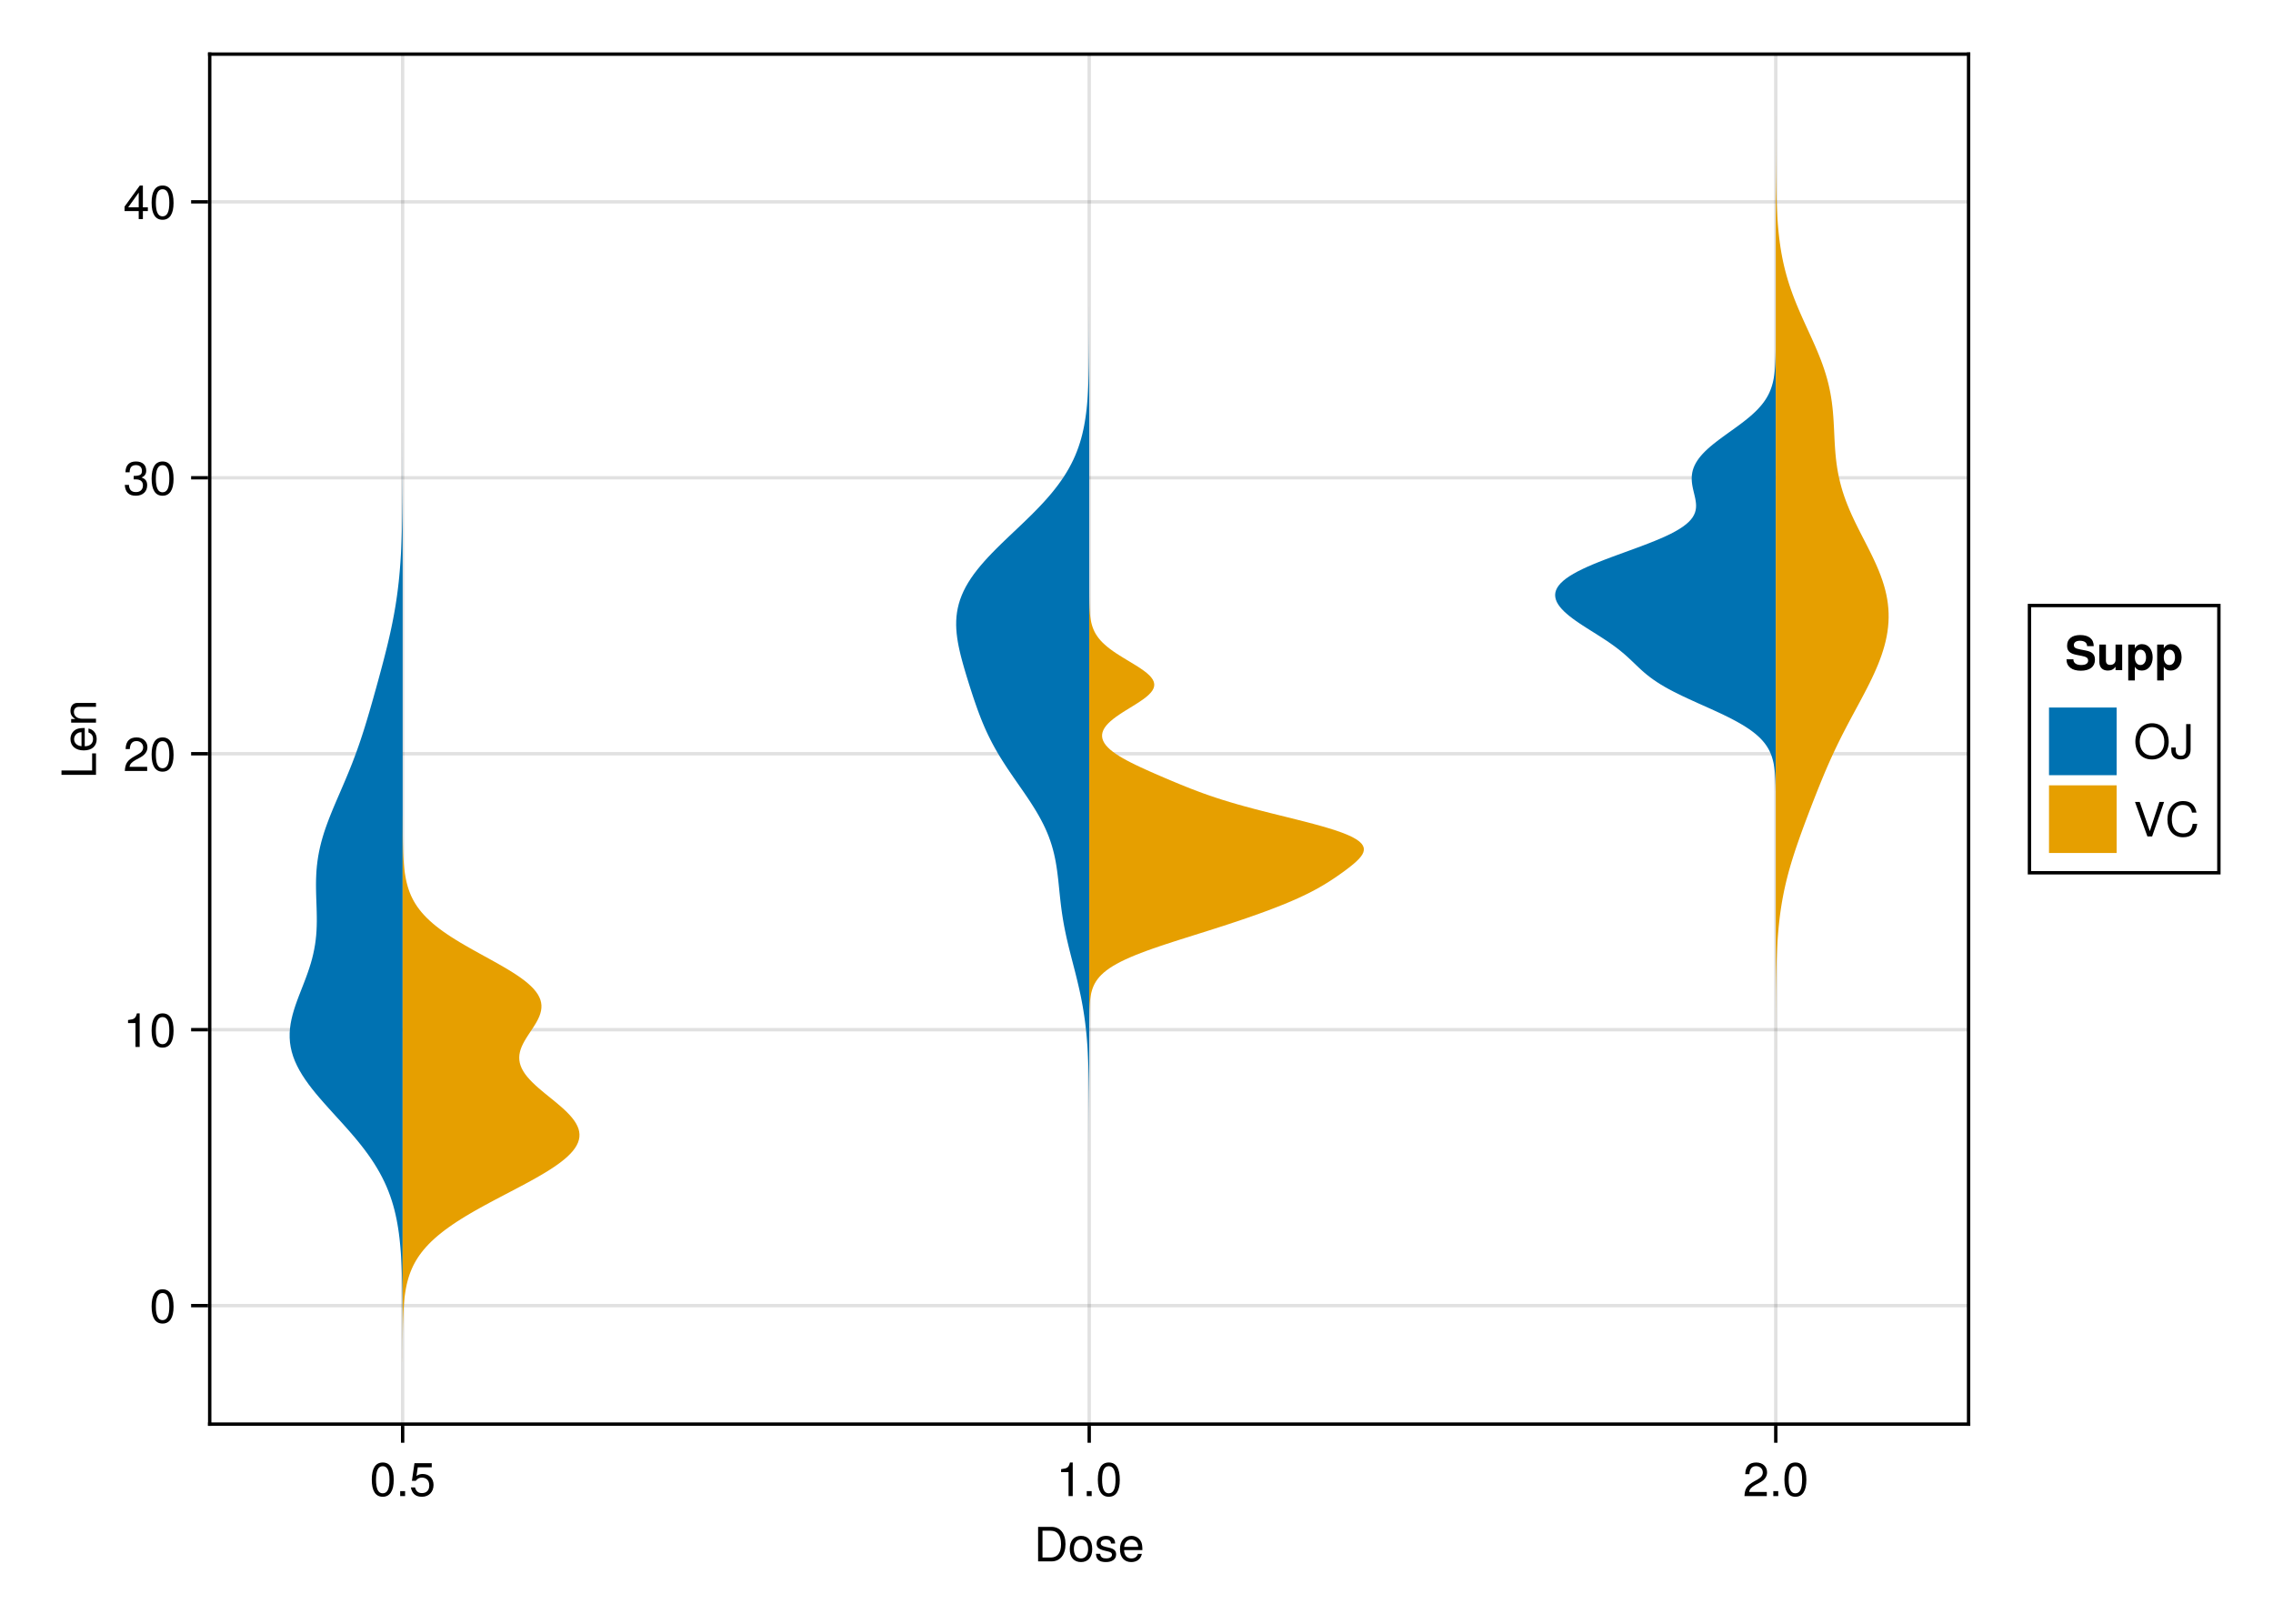 <?xml version="1.0" encoding="UTF-8"?>
<svg xmlns="http://www.w3.org/2000/svg" xmlns:xlink="http://www.w3.org/1999/xlink" width="672" height="480" viewBox="0 0 672 480">
<defs>
<g>
<g id="glyph-0-0-91eb0412">
<path d="M 9.344 -5.109 C 9.344 -1.938 7.75 0 5.188 0 C 5.188 0 1.25 0 1.25 0 C 1.25 0 1.25 -10.203 1.25 -10.203 C 1.25 -10.203 5.188 -10.203 5.188 -10.203 C 7.766 -10.203 9.344 -8.281 9.344 -5.109 Z M 8.031 -5.094 C 8.031 -7.703 6.969 -9.062 4.953 -9.062 C 4.953 -9.062 2.547 -9.062 2.547 -9.062 C 2.547 -9.062 2.547 -1.141 2.547 -1.141 C 2.547 -1.141 4.953 -1.141 4.953 -1.141 C 6.969 -1.141 8.031 -2.516 8.031 -5.094 Z M 8.031 -5.094 "/>
</g>
<g id="glyph-0-1-91eb0412">
<path d="M 10.391 -4.938 C 10.391 -1.953 8.453 0.25 5.453 0.25 C 2.516 0.25 0.531 -1.828 0.531 -5.031 C 0.531 -8.219 2.516 -10.453 5.453 -10.453 C 8.438 -10.453 10.391 -8.234 10.391 -4.938 Z M 9.094 -4.969 C 9.094 -7.547 7.656 -9.312 5.453 -9.312 C 3.297 -9.312 1.828 -7.547 1.828 -5.031 C 1.828 -2.5 3.297 -0.891 5.453 -0.891 C 7.609 -0.891 9.094 -2.5 9.094 -4.969 Z M 9.094 -4.969 "/>
</g>
<g id="glyph-0-2-91eb0412">
<path d="M 5.969 -2.625 C 5.969 -0.859 4.859 0.25 3.078 0.25 C 1.297 0.25 0.266 -0.797 0.266 -2.453 C 0.266 -2.453 0.266 -3.281 0.266 -3.281 C 0.266 -3.281 1.562 -3.281 1.562 -3.281 C 1.562 -3.281 1.562 -2.688 1.562 -2.688 C 1.562 -1.5 2.109 -0.844 3.094 -0.844 C 4.094 -0.844 4.656 -1.406 4.656 -3.094 C 4.656 -3.094 4.656 -10.203 4.656 -10.203 C 4.656 -10.203 5.969 -10.203 5.969 -10.203 C 5.969 -10.203 5.969 -2.625 5.969 -2.625 Z M 5.969 -2.625 "/>
</g>
<g id="glyph-1-0-91eb0412">
<path d="M 7.141 -3.609 C 7.141 -1.203 5.875 0.203 3.828 0.203 C 1.734 0.203 0.5 -1.203 0.5 -3.672 C 0.5 -6.125 1.75 -7.547 3.812 -7.547 C 5.922 -7.547 7.141 -6.141 7.141 -3.609 Z M 5.922 -3.625 C 5.922 -5.453 5.141 -6.469 3.828 -6.469 C 2.516 -6.469 1.719 -5.438 1.719 -3.672 C 1.719 -1.891 2.516 -0.875 3.828 -0.875 C 5.109 -0.875 5.922 -1.906 5.922 -3.625 Z M 5.922 -3.625 "/>
</g>
<g id="glyph-1-1-91eb0412">
<path d="M 6.422 -2.062 C 6.422 -0.641 5.25 0.203 3.406 0.203 C 1.484 0.203 0.531 -0.547 0.469 -2.234 C 0.469 -2.234 1.703 -2.234 1.703 -2.234 C 1.859 -1.125 2.453 -0.875 3.5 -0.875 C 4.516 -0.875 5.203 -1.281 5.203 -1.953 C 5.203 -2.484 4.891 -2.734 4.078 -2.922 C 4.078 -2.922 2.984 -3.188 2.984 -3.188 C 1.25 -3.609 0.656 -4.156 0.656 -5.312 C 0.656 -6.656 1.766 -7.547 3.469 -7.547 C 5.172 -7.547 6.125 -6.734 6.125 -5.297 C 6.125 -5.297 4.906 -5.297 4.906 -5.297 C 4.875 -6.062 4.375 -6.469 3.438 -6.469 C 2.484 -6.469 1.875 -6.031 1.875 -5.359 C 1.875 -4.844 2.281 -4.531 3.234 -4.312 C 3.234 -4.312 4.359 -4.047 4.359 -4.047 C 5.812 -3.703 6.422 -3.156 6.422 -2.062 Z M 6.422 -2.062 "/>
</g>
<g id="glyph-2-0-91eb0412">
<path d="M 7.188 -3.328 C 7.188 -3.328 1.781 -3.328 1.781 -3.328 C 1.812 -1.656 2.719 -0.875 3.938 -0.875 C 4.875 -0.875 5.531 -1.266 5.859 -2.219 C 5.859 -2.219 7.031 -2.219 7.031 -2.219 C 6.734 -0.734 5.578 0.203 3.891 0.203 C 1.828 0.203 0.562 -1.219 0.562 -3.625 C 0.562 -6.031 1.875 -7.547 3.922 -7.547 C 5.297 -7.547 6.406 -6.812 6.891 -5.609 C 7.094 -5.062 7.188 -4.391 7.188 -3.328 Z M 5.938 -4.375 C 5.938 -5.516 5.047 -6.469 3.906 -6.469 C 2.734 -6.469 1.906 -5.594 1.812 -4.281 C 1.812 -4.281 5.922 -4.281 5.922 -4.281 C 5.938 -4.312 5.938 -4.375 5.938 -4.375 Z M 5.938 -4.375 "/>
</g>
<g id="glyph-3-0-91eb0412">
<path d="M 7.094 -4.781 C 7.094 -1.516 5.953 0.203 3.844 0.203 C 1.719 0.203 0.609 -1.516 0.609 -4.859 C 0.609 -8.188 1.703 -9.922 3.844 -9.922 C 6 -9.922 7.094 -8.219 7.094 -4.781 Z M 5.844 -4.891 C 5.844 -7.547 5.188 -8.828 3.844 -8.828 C 2.516 -8.828 1.859 -7.562 1.859 -4.844 C 1.859 -2.125 2.516 -0.812 3.828 -0.812 C 5.188 -0.812 5.844 -2.078 5.844 -4.891 Z M 5.844 -4.891 "/>
</g>
<g id="glyph-4-0-91eb0412">
<path d="M 2.672 0 C 2.672 0 1.219 0 1.219 0 C 1.219 0 1.219 -1.453 1.219 -1.453 C 1.219 -1.453 2.672 -1.453 2.672 -1.453 C 2.672 -1.453 2.672 0 2.672 0 Z M 2.672 0 "/>
</g>
<g id="glyph-4-1-91eb0412">
<path d="M 7.188 -3.297 C 7.188 -1.188 5.781 0.203 3.781 0.203 C 2.016 0.203 0.891 -0.578 0.484 -2.547 C 0.484 -2.547 1.719 -2.547 1.719 -2.547 C 2.016 -1.422 2.672 -0.875 3.75 -0.875 C 5.094 -0.875 5.922 -1.688 5.922 -3.125 C 5.922 -4.594 5.078 -5.453 3.75 -5.453 C 2.984 -5.453 2.5 -5.203 1.938 -4.516 C 1.938 -4.516 0.797 -4.516 0.797 -4.516 C 0.797 -4.516 1.547 -9.719 1.547 -9.719 C 1.547 -9.719 6.656 -9.719 6.656 -9.719 C 6.656 -9.719 6.656 -8.5 6.656 -8.5 C 6.656 -8.5 2.531 -8.5 2.531 -8.5 C 2.531 -8.5 2.141 -5.938 2.141 -5.938 C 2.719 -6.359 3.281 -6.531 3.969 -6.531 C 5.875 -6.531 7.188 -5.25 7.188 -3.297 Z M 7.188 -3.297 "/>
</g>
<g id="glyph-5-0-91eb0412">
<path d="M 4.859 0 C 4.859 0 3.625 0 3.625 0 C 3.625 0 3.625 -7.062 3.625 -7.062 C 3.625 -7.062 1.422 -7.062 1.422 -7.062 C 1.422 -7.062 1.422 -7.953 1.422 -7.953 C 3.328 -8.188 3.609 -8.406 4.047 -9.922 C 4.047 -9.922 4.859 -9.922 4.859 -9.922 C 4.859 -9.922 4.859 0 4.859 0 Z M 4.859 0 "/>
</g>
<g id="glyph-5-1-91eb0412">
<path d="M 2.672 0 C 2.672 0 1.219 0 1.219 0 C 1.219 0 1.219 -1.453 1.219 -1.453 C 1.219 -1.453 2.672 -1.453 2.672 -1.453 C 2.672 -1.453 2.672 0 2.672 0 Z M 2.672 0 "/>
</g>
<g id="glyph-5-2-91eb0412">
<path d="M 7.156 -7.016 C 7.156 -5.797 6.438 -4.766 5.047 -4.016 C 5.047 -4.016 3.656 -3.266 3.656 -3.266 C 2.438 -2.547 1.984 -2.031 1.859 -1.219 C 1.859 -1.219 7.078 -1.219 7.078 -1.219 C 7.078 -1.219 7.078 0 7.078 0 C 7.078 0 0.469 0 0.469 0 C 0.594 -2.188 1.188 -3.125 3.266 -4.297 C 3.266 -4.297 4.547 -5.031 4.547 -5.031 C 5.438 -5.531 5.891 -6.203 5.891 -6.984 C 5.891 -8.047 5.047 -8.844 3.938 -8.844 C 2.719 -8.844 2.031 -8.141 1.938 -6.484 C 1.938 -6.484 0.703 -6.484 0.703 -6.484 C 0.766 -8.891 1.953 -9.922 3.969 -9.922 C 5.859 -9.922 7.156 -8.688 7.156 -7.016 Z M 7.156 -7.016 "/>
</g>
<g id="glyph-5-3-91eb0412">
<path d="M 7.094 -4.781 C 7.094 -1.516 5.953 0.203 3.844 0.203 C 1.719 0.203 0.609 -1.516 0.609 -4.859 C 0.609 -8.188 1.703 -9.922 3.844 -9.922 C 6 -9.922 7.094 -8.219 7.094 -4.781 Z M 5.844 -4.891 C 5.844 -7.547 5.188 -8.828 3.844 -8.828 C 2.516 -8.828 1.859 -7.562 1.859 -4.844 C 1.859 -2.125 2.516 -0.812 3.828 -0.812 C 5.188 -0.812 5.844 -2.078 5.844 -4.891 Z M 5.844 -4.891 "/>
</g>
<g id="glyph-6-0-91eb0412">
<path d="M 7.094 -4.781 C 7.094 -1.516 5.953 0.203 3.844 0.203 C 1.719 0.203 0.609 -1.516 0.609 -4.859 C 0.609 -8.188 1.703 -9.922 3.844 -9.922 C 6 -9.922 7.094 -8.219 7.094 -4.781 Z M 5.844 -4.891 C 5.844 -7.547 5.188 -8.828 3.844 -8.828 C 2.516 -8.828 1.859 -7.562 1.859 -4.844 C 1.859 -2.125 2.516 -0.812 3.828 -0.812 C 5.188 -0.812 5.844 -2.078 5.844 -4.891 Z M 5.844 -4.891 "/>
</g>
<g id="glyph-7-0-91eb0412">
<path d="M 0 -7.469 C 0 -7.469 0 -1.125 0 -1.125 C 0 -1.125 -10.203 -1.125 -10.203 -1.125 C -10.203 -1.125 -10.203 -2.422 -10.203 -2.422 C -10.203 -2.422 -1.141 -2.422 -1.141 -2.422 C -1.141 -2.422 -1.141 -7.469 -1.141 -7.469 C -1.141 -7.469 0 -7.469 0 -7.469 Z M 0 -7.469 "/>
</g>
<g id="glyph-7-1-91eb0412">
<path d="M -3.328 -7.188 C -3.328 -7.188 -3.328 -1.781 -3.328 -1.781 C -1.656 -1.812 -0.875 -2.719 -0.875 -3.938 C -0.875 -4.875 -1.266 -5.531 -2.219 -5.859 C -2.219 -5.859 -2.219 -7.031 -2.219 -7.031 C -0.734 -6.734 0.203 -5.578 0.203 -3.891 C 0.203 -1.828 -1.219 -0.562 -3.625 -0.562 C -6.031 -0.562 -7.547 -1.875 -7.547 -3.922 C -7.547 -5.297 -6.812 -6.406 -5.609 -6.891 C -5.062 -7.094 -4.391 -7.188 -3.328 -7.188 Z M -4.375 -5.938 C -5.516 -5.938 -6.469 -5.047 -6.469 -3.906 C -6.469 -2.734 -5.594 -1.906 -4.281 -1.812 C -4.281 -1.812 -4.281 -5.922 -4.281 -5.922 C -4.312 -5.938 -4.375 -5.938 -4.375 -5.938 Z M -4.375 -5.938 "/>
</g>
<g id="glyph-8-0-91eb0412">
<path d="M 0 -6.812 C 0 -6.812 0 -5.656 0 -5.656 C 0 -5.656 -5.078 -5.656 -5.078 -5.656 C -5.969 -5.656 -6.531 -5.062 -6.531 -4.141 C -6.531 -2.953 -5.547 -2.141 -4.047 -2.141 C -4.047 -2.141 0 -2.141 0 -2.141 C 0 -2.141 0 -0.984 0 -0.984 C 0 -0.984 -7.344 -0.984 -7.344 -0.984 C -7.344 -0.984 -7.344 -2.062 -7.344 -2.062 C -7.344 -2.062 -6.109 -2.062 -6.109 -2.062 C -7.125 -2.703 -7.547 -3.406 -7.547 -4.5 C -7.547 -5.906 -6.766 -6.812 -5.547 -6.812 C -5.547 -6.812 0 -6.812 0 -6.812 Z M 0 -6.812 "/>
</g>
<g id="glyph-9-0-91eb0412">
<path d="M 7.094 -4.781 C 7.094 -1.516 5.953 0.203 3.844 0.203 C 1.719 0.203 0.609 -1.516 0.609 -4.859 C 0.609 -8.188 1.703 -9.922 3.844 -9.922 C 6 -9.922 7.094 -8.219 7.094 -4.781 Z M 5.844 -4.891 C 5.844 -7.547 5.188 -8.828 3.844 -8.828 C 2.516 -8.828 1.859 -7.562 1.859 -4.844 C 1.859 -2.125 2.516 -0.812 3.828 -0.812 C 5.188 -0.812 5.844 -2.078 5.844 -4.891 Z M 5.844 -4.891 "/>
</g>
<g id="glyph-10-0-91eb0412">
<path d="M 4.859 0 C 4.859 0 3.625 0 3.625 0 C 3.625 0 3.625 -7.062 3.625 -7.062 C 3.625 -7.062 1.422 -7.062 1.422 -7.062 C 1.422 -7.062 1.422 -7.953 1.422 -7.953 C 3.328 -8.188 3.609 -8.406 4.047 -9.922 C 4.047 -9.922 4.859 -9.922 4.859 -9.922 C 4.859 -9.922 4.859 0 4.859 0 Z M 4.859 0 "/>
</g>
<g id="glyph-10-1-91eb0412">
<path d="M 7.094 -4.781 C 7.094 -1.516 5.953 0.203 3.844 0.203 C 1.719 0.203 0.609 -1.516 0.609 -4.859 C 0.609 -8.188 1.703 -9.922 3.844 -9.922 C 6 -9.922 7.094 -8.219 7.094 -4.781 Z M 5.844 -4.891 C 5.844 -7.547 5.188 -8.828 3.844 -8.828 C 2.516 -8.828 1.859 -7.562 1.859 -4.844 C 1.859 -2.125 2.516 -0.812 3.828 -0.812 C 5.188 -0.812 5.844 -2.078 5.844 -4.891 Z M 5.844 -4.891 "/>
</g>
<g id="glyph-11-0-91eb0412">
<path d="M 7.156 -7.016 C 7.156 -5.797 6.438 -4.766 5.047 -4.016 C 5.047 -4.016 3.656 -3.266 3.656 -3.266 C 2.438 -2.547 1.984 -2.031 1.859 -1.219 C 1.859 -1.219 7.078 -1.219 7.078 -1.219 C 7.078 -1.219 7.078 0 7.078 0 C 7.078 0 0.469 0 0.469 0 C 0.594 -2.188 1.188 -3.125 3.266 -4.297 C 3.266 -4.297 4.547 -5.031 4.547 -5.031 C 5.438 -5.531 5.891 -6.203 5.891 -6.984 C 5.891 -8.047 5.047 -8.844 3.938 -8.844 C 2.719 -8.844 2.031 -8.141 1.938 -6.484 C 1.938 -6.484 0.703 -6.484 0.703 -6.484 C 0.766 -8.891 1.953 -9.922 3.969 -9.922 C 5.859 -9.922 7.156 -8.688 7.156 -7.016 Z M 7.156 -7.016 "/>
</g>
<g id="glyph-11-1-91eb0412">
<path d="M 7.094 -4.781 C 7.094 -1.516 5.953 0.203 3.844 0.203 C 1.719 0.203 0.609 -1.516 0.609 -4.859 C 0.609 -8.188 1.703 -9.922 3.844 -9.922 C 6 -9.922 7.094 -8.219 7.094 -4.781 Z M 5.844 -4.891 C 5.844 -7.547 5.188 -8.828 3.844 -8.828 C 2.516 -8.828 1.859 -7.562 1.859 -4.844 C 1.859 -2.125 2.516 -0.812 3.828 -0.812 C 5.188 -0.812 5.844 -2.078 5.844 -4.891 Z M 5.844 -4.891 "/>
</g>
<g id="glyph-12-0-91eb0412">
<path d="M 7.078 -2.891 C 7.078 -1.016 5.766 0.203 3.719 0.203 C 1.688 0.203 0.609 -0.781 0.453 -3 C 0.453 -3 1.688 -3 1.688 -3 C 1.766 -1.547 2.422 -0.875 3.766 -0.875 C 5.047 -0.875 5.828 -1.625 5.828 -2.875 C 5.828 -3.969 5.125 -4.625 3.766 -4.625 C 3.766 -4.625 3.094 -4.625 3.094 -4.625 C 3.094 -4.625 3.094 -5.656 3.094 -5.656 C 5.062 -5.656 5.531 -6.094 5.531 -7.156 C 5.531 -8.203 4.875 -8.844 3.781 -8.844 C 2.516 -8.844 1.922 -8.188 1.891 -6.719 C 1.891 -6.719 0.656 -6.719 0.656 -6.719 C 0.703 -8.828 1.766 -9.922 3.766 -9.922 C 5.656 -9.922 6.797 -8.906 6.797 -7.203 C 6.797 -6.203 6.328 -5.562 5.406 -5.188 C 6.594 -4.781 7.078 -4.094 7.078 -2.891 Z M 7.078 -2.891 "/>
</g>
<g id="glyph-12-1-91eb0412">
<path d="M 7.094 -4.781 C 7.094 -1.516 5.953 0.203 3.844 0.203 C 1.719 0.203 0.609 -1.516 0.609 -4.859 C 0.609 -8.188 1.703 -9.922 3.844 -9.922 C 6 -9.922 7.094 -8.219 7.094 -4.781 Z M 5.844 -4.891 C 5.844 -7.547 5.188 -8.828 3.844 -8.828 C 2.516 -8.828 1.859 -7.562 1.859 -4.844 C 1.859 -2.125 2.516 -0.812 3.828 -0.812 C 5.188 -0.812 5.844 -2.078 5.844 -4.891 Z M 5.844 -4.891 "/>
</g>
<g id="glyph-13-0-91eb0412">
<path d="M 7.281 -2.375 C 7.281 -2.375 5.812 -2.375 5.812 -2.375 C 5.812 -2.375 5.812 0 5.812 0 C 5.812 0 4.578 0 4.578 0 C 4.578 0 4.578 -2.375 4.578 -2.375 C 4.578 -2.375 0.391 -2.375 0.391 -2.375 C 0.391 -2.375 0.391 -3.688 0.391 -3.688 C 0.391 -3.688 4.906 -9.922 4.906 -9.922 C 4.906 -9.922 5.812 -9.922 5.812 -9.922 C 5.812 -9.922 5.812 -3.484 5.812 -3.484 C 5.812 -3.484 7.281 -3.484 7.281 -3.484 C 7.281 -3.484 7.281 -2.375 7.281 -2.375 Z M 4.578 -3.484 C 4.578 -3.484 4.578 -7.828 4.578 -7.828 C 4.578 -7.828 1.469 -3.484 1.469 -3.484 C 1.469 -3.484 4.578 -3.484 4.578 -3.484 Z M 4.578 -3.484 "/>
</g>
<g id="glyph-13-1-91eb0412">
<path d="M 7.094 -4.781 C 7.094 -1.516 5.953 0.203 3.844 0.203 C 1.719 0.203 0.609 -1.516 0.609 -4.859 C 0.609 -8.188 1.703 -9.922 3.844 -9.922 C 6 -9.922 7.094 -8.219 7.094 -4.781 Z M 5.844 -4.891 C 5.844 -7.547 5.188 -8.828 3.844 -8.828 C 2.516 -8.828 1.859 -7.562 1.859 -4.844 C 1.859 -2.125 2.516 -0.812 3.828 -0.812 C 5.188 -0.812 5.844 -2.078 5.844 -4.891 Z M 5.844 -4.891 "/>
</g>
<g id="glyph-14-0-91eb0412">
<path d="M 8.859 -3.062 C 8.859 -1 7.312 0.172 4.672 0.172 C 2.078 0.172 0.453 -1.016 0.453 -3.203 C 0.453 -3.203 2.484 -3.203 2.484 -3.203 C 2.484 -2.109 3.359 -1.516 4.781 -1.516 C 6.062 -1.516 6.844 -1.953 6.844 -2.812 C 6.844 -3.641 6.328 -3.938 4.922 -4.219 C 4.922 -4.219 3.5 -4.5 3.5 -4.5 C 1.422 -4.906 0.625 -5.641 0.625 -7.234 C 0.625 -9.219 2.047 -10.375 4.5 -10.375 C 6.984 -10.375 8.5 -9.25 8.5 -7.094 C 8.5 -7.094 6.531 -7.094 6.531 -7.094 C 6.531 -8.141 5.719 -8.688 4.391 -8.688 C 3.312 -8.688 2.625 -8.203 2.625 -7.438 C 2.625 -6.688 3.062 -6.391 4.562 -6.109 C 4.562 -6.109 6.156 -5.797 6.156 -5.797 C 8.047 -5.438 8.859 -4.672 8.859 -3.062 Z M 8.859 -3.062 "/>
</g>
<g id="glyph-14-1-91eb0412">
<path d="M 8.031 -3.781 C 8.031 -1.484 6.688 0.125 4.875 0.125 C 3.922 0.125 3.25 -0.172 2.766 -1.016 C 2.766 -1.016 2.766 3.047 2.766 3.047 C 2.766 3.047 0.812 3.047 0.812 3.047 C 0.812 3.047 0.812 -7.562 0.812 -7.562 C 0.812 -7.562 2.766 -7.562 2.766 -7.562 C 2.766 -7.562 2.766 -6.438 2.766 -6.438 C 3.25 -7.281 3.922 -7.688 4.875 -7.688 C 6.844 -7.688 8.031 -6.016 8.031 -3.781 Z M 6.078 -3.75 C 6.078 -5.188 5.422 -6.047 4.422 -6.047 C 3.438 -6.047 2.766 -5.188 2.766 -3.781 C 2.766 -2.359 3.438 -1.516 4.422 -1.516 C 5.391 -1.516 6.078 -2.375 6.078 -3.75 Z M 6.078 -3.75 "/>
</g>
<g id="glyph-15-0-91eb0412">
<path d="M 7.578 0 C 7.578 0 5.609 0 5.609 0 C 5.609 0 5.609 -1 5.609 -1 C 5.047 -0.25 4.375 0.125 3.344 0.125 C 1.734 0.125 0.812 -0.828 0.812 -2.484 C 0.812 -2.484 0.812 -7.562 0.812 -7.562 C 0.812 -7.562 2.766 -7.562 2.766 -7.562 C 2.766 -7.562 2.766 -2.891 2.766 -2.891 C 2.766 -1.984 3.188 -1.547 4.031 -1.547 C 4.984 -1.547 5.609 -2.125 5.609 -3.031 C 5.609 -3.031 5.609 -7.562 5.609 -7.562 C 5.609 -7.562 7.578 -7.562 7.578 -7.562 C 7.578 -7.562 7.578 0 7.578 0 Z M 7.578 0 "/>
</g>
<g id="glyph-15-1-91eb0412">
<path d="M 8.031 -3.781 C 8.031 -1.484 6.688 0.125 4.875 0.125 C 3.922 0.125 3.25 -0.172 2.766 -1.016 C 2.766 -1.016 2.766 3.047 2.766 3.047 C 2.766 3.047 0.812 3.047 0.812 3.047 C 0.812 3.047 0.812 -7.562 0.812 -7.562 C 0.812 -7.562 2.766 -7.562 2.766 -7.562 C 2.766 -7.562 2.766 -6.438 2.766 -6.438 C 3.25 -7.281 3.922 -7.688 4.875 -7.688 C 6.844 -7.688 8.031 -6.016 8.031 -3.781 Z M 6.078 -3.75 C 6.078 -5.188 5.422 -6.047 4.422 -6.047 C 3.438 -6.047 2.766 -5.188 2.766 -3.781 C 2.766 -2.359 3.438 -1.516 4.422 -1.516 C 5.391 -1.516 6.078 -2.375 6.078 -3.75 Z M 6.078 -3.75 "/>
</g>
<g id="glyph-16-0-91eb0412">
<path d="M 9.031 -10.203 C 9.031 -10.203 5.484 0 5.484 0 C 5.484 0 4.094 0 4.094 0 C 4.094 0 0.422 -10.203 0.422 -10.203 C 0.422 -10.203 1.812 -10.203 1.812 -10.203 C 1.812 -10.203 4.812 -1.562 4.812 -1.562 C 4.812 -1.562 7.641 -10.203 7.641 -10.203 C 7.641 -10.203 9.031 -10.203 9.031 -10.203 Z M 9.031 -10.203 "/>
</g>
<g id="glyph-17-0-91eb0412">
<path d="M 9.484 -3.719 C 9.172 -1.062 7.766 0.25 5.281 0.25 C 2.281 0.25 0.672 -2 0.672 -4.984 C 0.672 -7.969 2.234 -10.453 5.328 -10.453 C 7.578 -10.453 8.859 -9.281 9.266 -7.047 C 9.266 -7.047 7.938 -7.047 7.938 -7.047 C 7.609 -8.594 6.781 -9.312 5.188 -9.312 C 3.203 -9.312 1.969 -7.609 1.969 -5 C 1.969 -2.453 3.266 -0.891 5.297 -0.891 C 7.016 -0.891 7.828 -1.797 8.141 -3.719 C 8.141 -3.719 9.484 -3.719 9.484 -3.719 Z M 9.484 -3.719 "/>
</g>
</g>
</defs>
<rect x="-67.2" y="-48" width="806.4" height="576" fill="rgb(100%, 100%, 100%)" fill-opacity="1"/>
<path fill-rule="nonzero" fill="rgb(100%, 100%, 100%)" fill-opacity="1" d="M 62 421 L 582 421 L 582 16 L 62 16 Z M 62 421 "/>
<path fill="none" stroke-width="1" stroke-linecap="butt" stroke-linejoin="miter" stroke="rgb(0%, 0%, 0%)" stroke-opacity="0.12" stroke-miterlimit="1.155" d="M 119.039 421 L 119.039 16 "/>
<path fill="none" stroke-width="1" stroke-linecap="butt" stroke-linejoin="miter" stroke="rgb(0%, 0%, 0%)" stroke-opacity="0.12" stroke-miterlimit="1.155" d="M 322.02 421 L 322.02 16 "/>
<path fill="none" stroke-width="1" stroke-linecap="butt" stroke-linejoin="miter" stroke="rgb(0%, 0%, 0%)" stroke-opacity="0.12" stroke-miterlimit="1.155" d="M 525 421 L 525 16 "/>
<path fill="none" stroke-width="1" stroke-linecap="butt" stroke-linejoin="miter" stroke="rgb(0%, 0%, 0%)" stroke-opacity="0.12" stroke-miterlimit="1.155" d="M 62 385.961 L 582 385.961 "/>
<path fill="none" stroke-width="1" stroke-linecap="butt" stroke-linejoin="miter" stroke="rgb(0%, 0%, 0%)" stroke-opacity="0.12" stroke-miterlimit="1.155" d="M 62 304.387 L 582 304.387 "/>
<path fill="none" stroke-width="1" stroke-linecap="butt" stroke-linejoin="miter" stroke="rgb(0%, 0%, 0%)" stroke-opacity="0.12" stroke-miterlimit="1.155" d="M 62 222.812 L 582 222.812 "/>
<path fill="none" stroke-width="1" stroke-linecap="butt" stroke-linejoin="miter" stroke="rgb(0%, 0%, 0%)" stroke-opacity="0.12" stroke-miterlimit="1.155" d="M 62 141.238 L 582 141.238 "/>
<path fill="none" stroke-width="1" stroke-linecap="butt" stroke-linejoin="miter" stroke="rgb(0%, 0%, 0%)" stroke-opacity="0.12" stroke-miterlimit="1.155" d="M 62 59.664 L 582 59.664 "/>
<g fill="rgb(0%, 0%, 0%)" fill-opacity="1">
<use xlink:href="#glyph-0-0-91eb0412" x="305.662" y="461.568"/>
</g>
<g fill="rgb(0%, 0%, 0%)" fill-opacity="1">
<use xlink:href="#glyph-1-0-91eb0412" x="315.77" y="461.568"/>
</g>
<g fill="rgb(0%, 0%, 0%)" fill-opacity="1">
<use xlink:href="#glyph-1-1-91eb0412" x="323.554" y="461.568"/>
</g>
<g fill="rgb(0%, 0%, 0%)" fill-opacity="1">
<use xlink:href="#glyph-2-0-91eb0412" x="330.554" y="461.568"/>
</g>
<g fill="rgb(0%, 0%, 0%)" fill-opacity="1">
<use xlink:href="#glyph-3-0-91eb0412" x="109.31" y="442.258"/>
</g>
<g fill="rgb(0%, 0%, 0%)" fill-opacity="1">
<use xlink:href="#glyph-4-0-91eb0412" x="117.094" y="442.258"/>
</g>
<g fill="rgb(0%, 0%, 0%)" fill-opacity="1">
<use xlink:href="#glyph-4-1-91eb0412" x="120.986" y="442.258"/>
</g>
<g fill="rgb(0%, 0%, 0%)" fill-opacity="1">
<use xlink:href="#glyph-5-0-91eb0412" x="312.289" y="442.258"/>
</g>
<g fill="rgb(0%, 0%, 0%)" fill-opacity="1">
<use xlink:href="#glyph-5-1-91eb0412" x="320.073" y="442.258"/>
</g>
<g fill="rgb(0%, 0%, 0%)" fill-opacity="1">
<use xlink:href="#glyph-6-0-91eb0412" x="323.965" y="442.258"/>
</g>
<g fill="rgb(0%, 0%, 0%)" fill-opacity="1">
<use xlink:href="#glyph-5-2-91eb0412" x="515.269" y="442.258"/>
</g>
<g fill="rgb(0%, 0%, 0%)" fill-opacity="1">
<use xlink:href="#glyph-5-1-91eb0412" x="523.053" y="442.258"/>
</g>
<g fill="rgb(0%, 0%, 0%)" fill-opacity="1">
<use xlink:href="#glyph-5-3-91eb0412" x="526.945" y="442.258"/>
</g>
<g fill="rgb(0%, 0%, 0%)" fill-opacity="1">
<use xlink:href="#glyph-7-0-91eb0412" x="28.38" y="230.176"/>
</g>
<g fill="rgb(0%, 0%, 0%)" fill-opacity="1">
<use xlink:href="#glyph-7-1-91eb0412" x="28.38" y="222.392"/>
</g>
<g fill="rgb(0%, 0%, 0%)" fill-opacity="1">
<use xlink:href="#glyph-8-0-91eb0412" x="28.38" y="214.608"/>
</g>
<g fill="rgb(0%, 0%, 0%)" fill-opacity="1">
<use xlink:href="#glyph-9-0-91eb0412" x="44.216" y="391.062"/>
</g>
<g fill="rgb(0%, 0%, 0%)" fill-opacity="1">
<use xlink:href="#glyph-10-0-91eb0412" x="36.432" y="309.489"/>
</g>
<g fill="rgb(0%, 0%, 0%)" fill-opacity="1">
<use xlink:href="#glyph-10-1-91eb0412" x="44.216" y="309.489"/>
</g>
<g fill="rgb(0%, 0%, 0%)" fill-opacity="1">
<use xlink:href="#glyph-11-0-91eb0412" x="36.432" y="227.915"/>
</g>
<g fill="rgb(0%, 0%, 0%)" fill-opacity="1">
<use xlink:href="#glyph-11-1-91eb0412" x="44.216" y="227.915"/>
</g>
<g fill="rgb(0%, 0%, 0%)" fill-opacity="1">
<use xlink:href="#glyph-12-0-91eb0412" x="36.432" y="146.341"/>
</g>
<g fill="rgb(0%, 0%, 0%)" fill-opacity="1">
<use xlink:href="#glyph-12-1-91eb0412" x="44.216" y="146.341"/>
</g>
<g fill="rgb(0%, 0%, 0%)" fill-opacity="1">
<use xlink:href="#glyph-13-0-91eb0412" x="36.432" y="64.767"/>
</g>
<g fill="rgb(0%, 0%, 0%)" fill-opacity="1">
<use xlink:href="#glyph-13-1-91eb0412" x="44.216" y="64.767"/>
</g>
<path fill-rule="nonzero" fill="rgb(0%, 44.706%, 69.804%)" fill-opacity="1" d="M 119.039 127.941 L 119.035 127.941 L 119.035 132.07 L 119.031 133.445 L 119.031 134.82 L 119.027 136.195 L 119.027 137.57 L 119.023 138.945 L 119.02 140.324 L 119.016 141.699 L 118.992 145.824 L 118.98 147.199 L 118.969 148.578 L 118.949 149.953 L 118.934 151.328 L 118.91 152.703 L 118.883 154.078 L 118.852 155.457 L 118.816 156.832 L 118.773 158.207 L 118.727 159.582 L 118.672 160.957 L 118.609 162.332 L 118.535 163.711 L 118.453 165.086 L 118.363 166.461 L 118.262 167.836 L 118.145 169.211 L 118.02 170.586 L 117.879 171.965 L 117.723 173.34 L 117.555 174.715 L 117.371 176.09 L 117.172 177.465 L 116.961 178.844 L 116.73 180.219 L 116.488 181.594 L 116.23 182.969 L 115.957 184.344 L 115.672 185.719 L 115.375 187.098 L 115.062 188.473 L 114.742 189.848 L 114.41 191.223 L 114.066 192.598 L 113.719 193.973 L 113.363 195.352 L 113 196.727 L 112.633 198.102 L 111.891 200.852 L 111.512 202.227 L 111.133 203.605 L 110.746 204.98 L 110.363 206.355 L 109.973 207.73 L 109.578 209.105 L 109.18 210.484 L 108.773 211.859 L 108.363 213.234 L 107.941 214.609 L 107.512 215.984 L 107.066 217.359 L 106.613 218.738 L 106.145 220.113 L 105.66 221.488 L 105.164 222.863 L 104.648 224.238 L 104.121 225.613 L 103.574 226.992 L 103.016 228.367 L 102.445 229.742 L 101.867 231.117 L 101.277 232.492 L 100.684 233.871 L 99.496 236.621 L 98.91 237.996 L 98.332 239.371 L 97.773 240.746 L 97.23 242.125 L 96.715 243.5 L 96.223 244.875 L 95.766 246.25 L 95.348 247.625 L 94.965 249 L 94.625 250.379 L 94.328 251.754 L 94.074 253.129 L 93.867 254.504 L 93.699 255.879 L 93.574 257.258 L 93.492 258.633 L 93.441 260.008 L 93.422 261.383 L 93.43 262.758 L 93.457 264.133 L 93.496 265.512 L 93.547 266.887 L 93.594 268.262 L 93.633 269.637 L 93.656 271.012 L 93.66 272.387 L 93.633 273.766 L 93.574 275.141 L 93.473 276.516 L 93.328 277.891 L 93.137 279.266 L 92.895 280.645 L 92.605 282.02 L 92.27 283.395 L 91.883 284.77 L 91.453 286.145 L 90.988 287.52 L 90.492 288.898 L 89.973 290.273 L 89.441 291.648 L 88.902 293.023 L 88.367 294.398 L 87.852 295.773 L 87.363 297.152 L 86.918 298.527 L 86.52 299.902 L 86.184 301.277 L 85.918 302.652 L 85.734 304.031 L 85.637 305.406 L 85.637 306.781 L 85.734 308.156 L 85.941 309.531 L 86.25 310.906 L 86.668 312.285 L 87.188 313.66 L 87.816 315.035 L 88.539 316.41 L 89.355 317.785 L 90.262 319.16 L 91.242 320.539 L 92.293 321.914 L 93.402 323.289 L 94.566 324.664 L 95.766 326.039 L 96.992 327.414 L 98.238 328.793 L 99.488 330.168 L 100.742 331.543 L 101.98 332.918 L 103.199 334.293 L 104.391 335.672 L 105.547 337.047 L 106.66 338.422 L 107.727 339.797 L 108.746 341.172 L 109.707 342.547 L 110.617 343.926 L 111.465 345.301 L 112.258 346.676 L 112.992 348.051 L 113.668 349.426 L 114.285 350.801 L 114.852 352.18 L 115.363 353.555 L 115.828 354.93 L 116.242 356.305 L 116.617 357.68 L 116.945 359.059 L 117.238 360.434 L 117.496 361.809 L 117.723 363.184 L 117.922 364.559 L 118.094 365.934 L 118.242 367.312 L 118.371 368.688 L 118.48 370.062 L 118.574 371.438 L 118.652 372.812 L 118.723 374.188 L 118.777 375.566 L 118.824 376.941 L 118.863 378.316 L 118.898 379.691 L 118.926 381.066 L 118.945 382.445 L 118.965 383.82 L 118.98 385.195 L 119.004 387.945 L 119.012 389.32 L 119.016 390.699 L 119.031 396.199 L 119.031 397.574 L 119.035 398.953 L 119.035 401.703 L 119.039 401.703 Z M 119.039 127.941 "/>
<path fill-rule="nonzero" fill="rgb(90.196%, 62.353%, 0%)" fill-opacity="1" d="M 119.039 402.59 L 119.047 402.59 L 119.047 401.781 L 119.051 400.969 L 119.051 399.348 L 119.055 398.539 L 119.062 396.914 L 119.066 396.105 L 119.074 395.293 L 119.082 394.484 L 119.09 393.672 L 119.105 392.863 L 119.117 392.051 L 119.137 391.242 L 119.16 390.43 L 119.184 389.621 L 119.215 388.809 L 119.254 387.996 L 119.297 387.188 L 119.348 386.375 L 119.406 385.566 L 119.477 384.754 L 119.559 383.945 L 119.656 383.133 L 119.766 382.324 L 119.895 381.512 L 120.039 380.703 L 120.203 379.891 L 120.395 379.078 L 120.609 378.27 L 120.852 377.457 L 121.121 376.648 L 121.426 375.836 L 121.766 375.027 L 122.141 374.215 L 122.559 373.406 L 123.02 372.594 L 123.523 371.785 L 124.074 370.973 L 124.68 370.16 L 125.332 369.352 L 126.039 368.539 L 126.801 367.73 L 127.617 366.918 L 128.492 366.109 L 129.426 365.297 L 130.414 364.488 L 131.461 363.676 L 132.566 362.867 L 133.727 362.055 L 134.938 361.242 L 136.203 360.434 L 137.512 359.621 L 138.871 358.812 L 140.27 358 L 141.707 357.191 L 143.176 356.379 L 144.676 355.57 L 146.195 354.758 L 147.73 353.949 L 149.277 353.137 L 150.828 352.324 L 152.371 351.516 L 153.906 350.703 L 155.422 349.895 L 156.914 349.082 L 158.371 348.273 L 159.785 347.461 L 161.152 346.652 L 162.461 345.84 L 163.703 345.031 L 164.875 344.219 L 165.969 343.406 L 166.977 342.598 L 167.891 341.785 L 168.703 340.977 L 169.418 340.164 L 170.02 339.355 L 170.512 338.543 L 170.891 337.734 L 171.148 336.922 L 171.293 336.113 L 171.316 335.301 L 171.223 334.488 L 171.02 333.68 L 170.699 332.867 L 170.277 332.059 L 169.754 331.246 L 169.137 330.438 L 168.434 329.625 L 167.656 328.816 L 166.812 328.004 L 165.91 327.195 L 164.965 326.383 L 163.992 325.57 L 162.996 324.762 L 161.996 323.949 L 161 323.141 L 160.027 322.328 L 159.082 321.52 L 158.184 320.707 L 157.34 319.898 L 156.559 319.086 L 155.855 318.277 L 155.23 317.465 L 154.699 316.652 L 154.262 315.844 L 153.922 315.031 L 153.684 314.223 L 153.547 313.41 L 153.508 312.602 L 153.562 311.789 L 153.715 310.98 L 153.945 310.168 L 154.258 309.359 L 154.637 308.547 L 155.074 307.734 L 155.555 306.926 L 156.07 306.113 L 156.602 305.305 L 157.141 304.492 L 157.676 303.684 L 158.184 302.871 L 158.66 302.062 L 159.086 301.25 L 159.449 300.441 L 159.738 299.629 L 159.945 298.816 L 160.059 298.008 L 160.074 297.195 L 159.977 296.387 L 159.77 295.574 L 159.445 294.766 L 159.004 293.953 L 158.445 293.145 L 157.77 292.332 L 156.984 291.523 L 156.09 290.711 L 155.094 289.898 L 154.008 289.09 L 152.832 288.277 L 151.586 287.469 L 150.27 286.656 L 148.902 285.848 L 147.492 285.035 L 146.051 284.227 L 144.586 283.414 L 143.113 282.605 L 141.641 281.793 L 140.18 280.98 L 138.738 280.172 L 137.324 279.359 L 135.949 278.551 L 134.621 277.738 L 133.34 276.93 L 132.117 276.117 L 130.949 275.309 L 129.848 274.496 L 128.809 273.688 L 127.836 272.875 L 126.93 272.062 L 126.09 271.254 L 125.312 270.441 L 124.602 269.633 L 123.953 268.82 L 123.359 268.012 L 122.828 267.199 L 122.344 266.391 L 121.914 265.578 L 121.527 264.77 L 121.188 263.957 L 120.883 263.145 L 120.617 262.336 L 120.387 261.523 L 120.184 260.715 L 120.008 259.902 L 119.855 259.094 L 119.723 258.281 L 119.609 257.473 L 119.516 256.66 L 119.434 255.852 L 119.367 255.039 L 119.309 254.227 L 119.258 253.418 L 119.219 252.605 L 119.184 251.797 L 119.156 250.984 L 119.137 250.176 L 119.117 249.363 L 119.102 248.555 L 119.09 247.742 L 119.078 246.934 L 119.062 245.309 L 119.059 244.5 L 119.055 243.688 L 119.055 242.879 L 119.051 242.066 L 119.051 241.258 L 119.039 241.258 Z M 119.039 402.59 "/>
<path fill-rule="nonzero" fill="rgb(0%, 44.706%, 69.804%)" fill-opacity="1" d="M 322.02 90.797 L 322.016 90.797 L 322.016 92.051 L 322.012 93.301 L 322.012 94.555 L 322.008 95.809 L 322.008 97.062 L 322.004 98.316 L 322 99.566 L 321.977 103.328 L 321.965 104.578 L 321.953 105.832 L 321.914 108.34 L 321.887 109.59 L 321.855 110.844 L 321.816 112.098 L 321.773 113.352 L 321.715 114.605 L 321.652 115.855 L 321.574 117.109 L 321.48 118.363 L 321.375 119.617 L 321.25 120.867 L 321.102 122.121 L 320.93 123.375 L 320.734 124.629 L 320.512 125.879 L 320.254 127.133 L 319.965 128.387 L 319.637 129.641 L 319.266 130.891 L 318.852 132.145 L 318.391 133.398 L 317.883 134.652 L 317.32 135.906 L 316.703 137.156 L 316.031 138.41 L 315.301 139.664 L 314.512 140.918 L 313.66 142.168 L 312.754 143.422 L 311.789 144.676 L 310.77 145.93 L 309.695 147.18 L 308.574 148.434 L 307.402 149.688 L 306.191 150.941 L 304.945 152.195 L 303.668 153.445 L 302.367 154.699 L 301.055 155.953 L 299.73 157.207 L 298.41 158.457 L 297.098 159.711 L 295.801 160.965 L 294.535 162.219 L 293.301 163.469 L 292.109 164.723 L 290.969 165.977 L 289.883 167.23 L 288.863 168.484 L 287.91 169.734 L 287.031 170.988 L 286.23 172.242 L 285.512 173.496 L 284.875 174.746 L 284.324 176 L 283.852 177.254 L 283.465 178.508 L 283.16 179.758 L 282.934 181.012 L 282.781 182.266 L 282.699 183.52 L 282.684 184.773 L 282.73 186.023 L 282.832 187.277 L 282.984 188.531 L 283.18 189.785 L 283.414 191.035 L 283.684 192.289 L 283.98 193.543 L 284.301 194.797 L 284.641 196.047 L 284.996 197.301 L 285.363 198.555 L 285.738 199.809 L 286.125 201.062 L 286.516 202.312 L 286.914 203.566 L 287.32 204.82 L 287.73 206.074 L 288.156 207.324 L 288.59 208.578 L 289.035 209.832 L 289.5 211.086 L 289.984 212.336 L 290.488 213.59 L 291.02 214.844 L 291.578 216.098 L 292.164 217.348 L 292.785 218.602 L 293.434 219.855 L 294.117 221.109 L 294.832 222.363 L 295.578 223.613 L 296.355 224.867 L 297.16 226.121 L 297.984 227.375 L 298.832 228.625 L 299.691 229.879 L 300.559 231.133 L 301.43 232.387 L 302.301 233.637 L 303.16 234.891 L 304.008 236.145 L 304.832 237.398 L 305.629 238.652 L 306.395 239.902 L 307.121 241.156 L 307.809 242.41 L 308.453 243.664 L 309.051 244.914 L 309.602 246.168 L 310.102 247.422 L 310.551 248.676 L 310.953 249.926 L 311.312 251.18 L 311.629 252.434 L 311.902 253.688 L 312.145 254.941 L 312.352 256.191 L 312.535 257.445 L 312.695 258.699 L 312.844 259.953 L 312.977 261.203 L 313.105 262.457 L 313.23 263.711 L 313.363 264.965 L 313.5 266.215 L 313.645 267.469 L 313.805 268.723 L 313.98 269.977 L 314.172 271.23 L 314.379 272.48 L 314.605 273.734 L 314.852 274.988 L 315.113 276.242 L 315.387 277.492 L 315.68 278.746 L 315.98 280 L 316.293 281.254 L 316.609 282.504 L 317.582 286.266 L 317.902 287.516 L 318.215 288.77 L 318.52 290.023 L 318.816 291.277 L 319.102 292.531 L 319.375 293.781 L 319.633 295.035 L 319.875 296.289 L 320.102 297.543 L 320.312 298.793 L 320.508 300.047 L 320.688 301.301 L 320.852 302.555 L 321 303.805 L 321.133 305.059 L 321.254 306.312 L 321.359 307.566 L 321.453 308.82 L 321.539 310.07 L 321.609 311.324 L 321.672 312.578 L 321.73 313.832 L 321.777 315.082 L 321.816 316.336 L 321.852 317.59 L 321.883 318.844 L 321.906 320.094 L 321.945 322.602 L 321.969 325.109 L 321.98 326.359 L 321.996 328.867 L 322 330.121 L 322.004 331.371 L 322.008 332.625 L 322.008 333.879 L 322.012 335.133 L 322.012 336.383 L 322.016 337.637 L 322.016 340.145 L 322.02 340.145 Z M 322.02 90.797 "/>
<path fill-rule="nonzero" fill="rgb(90.196%, 62.353%, 0%)" fill-opacity="1" d="M 322.02 303.02 L 322.031 303.02 L 322.031 302.375 L 322.035 301.727 L 322.039 301.082 L 322.047 300.434 L 322.059 299.789 L 322.07 299.141 L 322.09 298.496 L 322.117 297.852 L 322.148 297.203 L 322.195 296.559 L 322.25 295.91 L 322.324 295.266 L 322.418 294.617 L 322.531 293.973 L 322.676 293.328 L 322.855 292.68 L 323.074 292.035 L 323.34 291.387 L 323.66 290.742 L 324.043 290.094 L 324.492 289.449 L 325.016 288.801 L 325.629 288.156 L 326.328 287.512 L 327.125 286.863 L 328.023 286.219 L 329.031 285.57 L 330.145 284.926 L 331.371 284.277 L 332.707 283.633 L 334.148 282.988 L 335.695 282.34 L 337.336 281.695 L 339.066 281.047 L 340.875 280.402 L 342.754 279.754 L 344.691 279.109 L 346.672 278.461 L 348.688 277.816 L 350.727 277.172 L 352.781 276.523 L 354.832 275.879 L 356.883 275.23 L 358.918 274.586 L 360.93 273.938 L 362.922 273.293 L 364.879 272.645 L 366.809 272 L 368.699 271.355 L 370.551 270.707 L 372.363 270.062 L 374.137 269.414 L 375.859 268.77 L 377.539 268.121 L 379.164 267.477 L 380.738 266.832 L 382.258 266.184 L 383.715 265.539 L 385.113 264.891 L 386.453 264.246 L 387.73 263.598 L 388.949 262.953 L 390.109 262.305 L 391.219 261.66 L 392.281 261.016 L 393.305 260.367 L 394.289 259.723 L 395.242 259.074 L 396.168 258.43 L 397.07 257.781 L 397.949 257.137 L 398.797 256.492 L 399.613 255.844 L 400.387 255.199 L 401.105 254.551 L 401.75 253.906 L 402.305 253.258 L 402.75 252.613 L 403.059 251.965 L 403.211 251.32 L 403.188 250.676 L 402.961 250.027 L 402.523 249.383 L 401.852 248.734 L 400.941 248.09 L 399.793 247.441 L 398.402 246.797 L 396.781 246.152 L 394.941 245.504 L 392.906 244.859 L 390.699 244.211 L 388.348 243.566 L 385.883 242.918 L 383.336 242.273 L 380.746 241.625 L 378.137 240.98 L 375.547 240.336 L 372.996 239.688 L 370.508 239.043 L 368.102 238.395 L 365.793 237.75 L 363.582 237.102 L 361.473 236.457 L 359.465 235.809 L 357.555 235.164 L 355.73 234.52 L 353.977 233.871 L 352.289 233.227 L 350.652 232.578 L 349.059 231.934 L 347.492 231.285 L 345.949 230.641 L 344.426 229.996 L 342.922 229.348 L 341.434 228.703 L 339.965 228.055 L 338.523 227.41 L 337.117 226.762 L 335.758 226.117 L 334.445 225.469 L 333.199 224.824 L 332.027 224.18 L 330.934 223.531 L 329.934 222.887 L 329.027 222.238 L 328.227 221.594 L 327.535 220.945 L 326.957 220.301 L 326.496 219.656 L 326.152 219.008 L 325.93 218.363 L 325.824 217.715 L 325.84 217.07 L 325.973 216.422 L 326.223 215.777 L 326.59 215.129 L 327.066 214.484 L 327.648 213.84 L 328.332 213.191 L 329.105 212.547 L 329.961 211.898 L 330.891 211.254 L 331.875 210.605 L 332.898 209.961 L 333.945 209.316 L 334.996 208.668 L 336.027 208.023 L 337.023 207.375 L 337.957 206.73 L 338.809 206.082 L 339.559 205.438 L 340.188 204.789 L 340.684 204.145 L 341.031 203.5 L 341.219 202.852 L 341.246 202.207 L 341.109 201.559 L 340.816 200.914 L 340.367 200.266 L 339.781 199.621 L 339.066 198.973 L 338.242 198.328 L 337.324 197.684 L 336.34 197.035 L 335.305 196.391 L 334.238 195.742 L 333.164 195.098 L 332.098 194.449 L 331.055 193.805 L 330.051 193.16 L 329.098 192.512 L 328.207 191.867 L 327.383 191.219 L 326.629 190.574 L 325.945 189.926 L 325.336 189.281 L 324.797 188.633 L 324.328 187.988 L 323.918 187.344 L 323.57 186.695 L 323.277 186.051 L 323.027 185.402 L 322.82 184.758 L 322.652 184.109 L 322.516 183.465 L 322.402 182.82 L 322.316 182.172 L 322.246 181.527 L 322.191 180.879 L 322.148 180.234 L 322.113 179.586 L 322.09 178.941 L 322.07 178.293 L 322.047 177.004 L 322.039 176.355 L 322.035 175.711 L 322.031 175.062 L 322.031 174.418 L 322.02 174.418 Z M 322.02 303.02 "/>
<path fill-rule="nonzero" fill="rgb(0%, 44.706%, 69.804%)" fill-opacity="1" d="M 525 99.328 L 524.988 99.328 L 524.988 100.719 L 524.98 102.109 L 524.973 102.805 L 524.965 103.504 L 524.957 104.199 L 524.926 105.59 L 524.902 106.285 L 524.875 106.98 L 524.84 107.676 L 524.797 108.375 L 524.746 109.07 L 524.68 109.766 L 524.602 110.461 L 524.504 111.156 L 524.387 111.852 L 524.25 112.547 L 524.086 113.246 L 523.895 113.941 L 523.672 114.637 L 523.414 115.332 L 523.121 116.027 L 522.781 116.723 L 522.398 117.418 L 521.969 118.117 L 521.488 118.812 L 520.957 119.508 L 520.375 120.203 L 519.742 120.898 L 519.055 121.594 L 518.316 122.289 L 517.535 122.988 L 516.703 123.684 L 515.836 124.379 L 514.934 125.074 L 514.004 125.77 L 513.051 126.465 L 512.086 127.16 L 511.113 127.855 L 510.145 128.555 L 509.188 129.25 L 508.25 129.945 L 507.336 130.641 L 506.461 131.336 L 505.625 132.031 L 504.836 132.727 L 504.102 133.426 L 503.426 134.121 L 502.809 134.816 L 502.258 135.512 L 501.77 136.207 L 501.348 136.902 L 500.992 137.598 L 500.699 138.297 L 500.473 138.992 L 500.309 139.688 L 500.203 140.383 L 500.148 141.078 L 500.148 141.773 L 500.195 142.469 L 500.277 143.168 L 500.395 143.863 L 500.539 144.559 L 500.699 145.254 L 500.867 145.949 L 501.031 146.645 L 501.184 147.34 L 501.309 148.039 L 501.398 148.734 L 501.438 149.43 L 501.41 150.125 L 501.309 150.82 L 501.117 151.516 L 500.824 152.211 L 500.422 152.91 L 499.895 153.605 L 499.242 154.301 L 498.457 154.996 L 497.535 155.691 L 496.477 156.387 L 495.285 157.082 L 493.961 157.781 L 492.516 158.477 L 490.957 159.172 L 489.301 159.867 L 487.559 160.562 L 485.746 161.258 L 483.883 161.953 L 481.988 162.648 L 480.078 163.348 L 478.172 164.043 L 476.289 164.738 L 474.453 165.434 L 472.676 166.129 L 470.973 166.824 L 469.359 167.52 L 467.852 168.219 L 466.457 168.914 L 465.184 169.609 L 464.043 170.305 L 463.031 171 L 462.16 171.695 L 461.422 172.391 L 460.824 173.09 L 460.363 173.785 L 460.035 174.48 L 459.836 175.176 L 459.766 175.871 L 459.82 176.566 L 459.988 177.262 L 460.27 177.961 L 460.66 178.656 L 461.152 179.352 L 461.742 180.047 L 462.418 180.742 L 463.18 181.438 L 464.016 182.133 L 464.922 182.832 L 465.883 183.527 L 466.898 184.223 L 467.949 184.918 L 469.031 185.613 L 470.129 186.309 L 471.234 187.004 L 472.34 187.703 L 473.43 188.398 L 474.496 189.094 L 475.535 189.789 L 476.535 190.484 L 477.492 191.18 L 478.41 191.875 L 479.281 192.574 L 480.113 193.27 L 480.906 193.965 L 481.668 194.66 L 482.406 195.355 L 483.859 196.746 L 484.594 197.441 L 485.352 198.141 L 486.141 198.836 L 486.98 199.531 L 487.871 200.227 L 488.824 200.922 L 489.848 201.617 L 490.941 202.312 L 492.113 203.012 L 493.359 203.707 L 494.672 204.402 L 496.051 205.098 L 497.484 205.793 L 498.969 206.488 L 500.488 207.184 L 502.027 207.883 L 503.582 208.578 L 505.133 209.273 L 506.668 209.969 L 508.176 210.664 L 509.641 211.359 L 511.059 212.055 L 512.414 212.754 L 513.703 213.449 L 514.918 214.145 L 516.055 214.84 L 517.109 215.535 L 518.078 216.23 L 518.965 216.926 L 519.77 217.625 L 520.496 218.32 L 521.141 219.016 L 521.715 219.711 L 522.219 220.406 L 522.66 221.102 L 523.047 221.797 L 523.375 222.496 L 523.66 223.191 L 523.898 223.887 L 524.102 224.582 L 524.273 225.277 L 524.414 225.973 L 524.531 226.668 L 524.625 227.367 L 524.703 228.062 L 524.766 228.758 L 524.816 229.453 L 524.859 230.148 L 524.891 230.844 L 524.938 232.234 L 524.949 232.934 L 524.973 234.324 L 524.977 235.02 L 524.984 235.715 L 524.988 236.41 L 524.988 237.805 L 525 237.805 Z M 525 99.328 "/>
<path fill-rule="nonzero" fill="rgb(90.196%, 62.353%, 0%)" fill-opacity="1" d="M 525 310.062 L 525.004 310.062 L 525.004 305.906 L 525.008 304.523 L 525.008 303.137 L 525.012 301.75 L 525.016 300.367 L 525.02 298.98 L 525.027 297.598 L 525.043 294.824 L 525.055 293.441 L 525.07 292.055 L 525.09 290.672 L 525.109 289.285 L 525.137 287.898 L 525.168 286.516 L 525.207 285.129 L 525.25 283.742 L 525.305 282.359 L 525.363 280.973 L 525.438 279.59 L 525.52 278.203 L 525.617 276.816 L 525.727 275.434 L 525.852 274.047 L 525.996 272.664 L 526.152 271.277 L 526.332 269.891 L 526.531 268.508 L 526.75 267.121 L 526.992 265.738 L 527.254 264.352 L 527.539 262.965 L 527.848 261.582 L 528.176 260.195 L 528.527 258.812 L 528.898 257.426 L 529.293 256.039 L 529.703 254.656 L 530.137 253.27 L 530.582 251.883 L 531.043 250.5 L 531.52 249.113 L 532.004 247.73 L 532.5 246.344 L 533.004 244.957 L 533.516 243.574 L 534.035 242.188 L 534.559 240.805 L 535.086 239.418 L 535.617 238.031 L 536.156 236.648 L 536.699 235.262 L 537.246 233.879 L 537.801 232.492 L 538.363 231.105 L 538.934 229.723 L 539.512 228.336 L 540.105 226.949 L 540.711 225.566 L 541.332 224.18 L 541.965 222.797 L 542.613 221.41 L 543.281 220.023 L 543.961 218.641 L 544.656 217.254 L 545.367 215.871 L 546.09 214.484 L 546.82 213.098 L 547.562 211.715 L 548.309 210.328 L 549.055 208.945 L 549.801 207.559 L 550.539 206.172 L 551.27 204.789 L 551.988 203.402 L 552.688 202.02 L 553.363 200.633 L 554.012 199.246 L 554.629 197.863 L 555.215 196.477 L 555.758 195.09 L 556.262 193.707 L 556.715 192.32 L 557.121 190.938 L 557.477 189.551 L 557.773 188.164 L 558.012 186.781 L 558.191 185.395 L 558.309 184.012 L 558.363 182.625 L 558.352 181.238 L 558.277 179.855 L 558.137 178.469 L 557.934 177.086 L 557.668 175.699 L 557.34 174.312 L 556.953 172.93 L 556.512 171.543 L 556.016 170.156 L 555.477 168.773 L 554.891 167.387 L 554.273 166.004 L 553.621 164.617 L 552.945 163.23 L 552.25 161.848 L 551.543 160.461 L 550.832 159.078 L 550.121 157.691 L 549.422 156.305 L 548.734 154.922 L 548.066 153.535 L 547.426 152.152 L 546.816 150.766 L 546.242 149.379 L 545.703 147.996 L 545.207 146.609 L 544.754 145.227 L 544.348 143.84 L 543.984 142.453 L 543.664 141.07 L 543.387 139.684 L 543.148 138.297 L 542.949 136.914 L 542.785 135.527 L 542.648 134.145 L 542.539 132.758 L 542.449 131.371 L 542.371 129.988 L 542.305 128.602 L 542.242 127.219 L 542.172 125.832 L 542.094 124.445 L 542 123.062 L 541.887 121.676 L 541.746 120.293 L 541.578 118.906 L 541.375 117.52 L 541.133 116.137 L 540.852 114.75 L 540.535 113.363 L 540.172 111.98 L 539.77 110.594 L 539.328 109.211 L 538.852 107.824 L 538.34 106.438 L 537.793 105.055 L 537.223 103.668 L 536.629 102.285 L 536.016 100.898 L 535.391 99.512 L 534.758 98.129 L 534.125 96.742 L 533.492 95.359 L 532.867 93.973 L 532.254 92.586 L 531.66 91.203 L 531.082 89.816 L 530.531 88.434 L 530.004 87.047 L 529.504 85.66 L 529.035 84.277 L 528.598 82.891 L 528.195 81.504 L 527.82 80.121 L 527.477 78.734 L 527.164 77.352 L 526.883 75.965 L 526.629 74.578 L 526.402 73.195 L 526.203 71.809 L 526.023 70.426 L 525.867 69.039 L 525.73 67.652 L 525.613 66.27 L 525.512 64.883 L 525.426 63.5 L 525.352 62.113 L 525.289 60.727 L 525.238 59.344 L 525.191 57.957 L 525.156 56.57 L 525.125 55.188 L 525.102 53.801 L 525.078 52.418 L 525.062 51.031 L 525.051 49.645 L 525.039 48.262 L 525.031 46.875 L 525.023 45.492 L 525.016 42.719 L 525.012 41.336 L 525.008 39.949 L 525.008 38.566 L 525.004 37.18 L 525.004 34.41 L 525 34.41 Z M 525 310.062 "/>
<path fill-rule="nonzero" fill="rgb(100%, 100%, 100%)" fill-opacity="1" stroke-width="1" stroke-linecap="butt" stroke-linejoin="miter" stroke="rgb(0%, 0%, 0%)" stroke-opacity="1" stroke-miterlimit="2" d="M 600 258 L 656 258 L 656 179 L 600 179 Z M 600 258 "/>
<path fill="none" stroke-width="1" stroke-linecap="butt" stroke-linejoin="miter" stroke="rgb(0%, 0%, 0%)" stroke-opacity="1" stroke-miterlimit="1.155" d="M 119.039 421.5 L 119.039 426.5 "/>
<path fill="none" stroke-width="1" stroke-linecap="butt" stroke-linejoin="miter" stroke="rgb(0%, 0%, 0%)" stroke-opacity="1" stroke-miterlimit="1.155" d="M 322.02 421.5 L 322.02 426.5 "/>
<path fill="none" stroke-width="1" stroke-linecap="butt" stroke-linejoin="miter" stroke="rgb(0%, 0%, 0%)" stroke-opacity="1" stroke-miterlimit="1.155" d="M 525 421.5 L 525 426.5 "/>
<path fill="none" stroke-width="1" stroke-linecap="butt" stroke-linejoin="miter" stroke="rgb(0%, 0%, 0%)" stroke-opacity="1" stroke-miterlimit="1.155" d="M 61.5 385.961 L 56.5 385.961 "/>
<path fill="none" stroke-width="1" stroke-linecap="butt" stroke-linejoin="miter" stroke="rgb(0%, 0%, 0%)" stroke-opacity="1" stroke-miterlimit="1.155" d="M 61.5 304.387 L 56.5 304.387 "/>
<path fill="none" stroke-width="1" stroke-linecap="butt" stroke-linejoin="miter" stroke="rgb(0%, 0%, 0%)" stroke-opacity="1" stroke-miterlimit="1.155" d="M 61.5 222.812 L 56.5 222.812 "/>
<path fill="none" stroke-width="1" stroke-linecap="butt" stroke-linejoin="miter" stroke="rgb(0%, 0%, 0%)" stroke-opacity="1" stroke-miterlimit="1.155" d="M 61.5 141.238 L 56.5 141.238 "/>
<path fill="none" stroke-width="1" stroke-linecap="butt" stroke-linejoin="miter" stroke="rgb(0%, 0%, 0%)" stroke-opacity="1" stroke-miterlimit="1.155" d="M 61.5 59.664 L 56.5 59.664 "/>
<path fill-rule="nonzero" fill="rgb(0%, 44.706%, 69.804%)" fill-opacity="1" d="M 605.777 229.156 L 625.777 229.156 L 625.777 209.156 L 605.777 209.156 Z M 605.777 229.156 "/>
<path fill-rule="nonzero" fill="rgb(90.196%, 62.353%, 0%)" fill-opacity="1" d="M 605.777 252.156 L 625.777 252.156 L 625.777 232.156 L 605.777 232.156 Z M 605.777 252.156 "/>
<g fill="rgb(0%, 0%, 0%)" fill-opacity="1">
<use xlink:href="#glyph-14-0-91eb0412" x="610.5" y="198.103"/>
</g>
<g fill="rgb(0%, 0%, 0%)" fill-opacity="1">
<use xlink:href="#glyph-15-0-91eb0412" x="619.838" y="198.103"/>
</g>
<g fill="rgb(0%, 0%, 0%)" fill-opacity="1">
<use xlink:href="#glyph-15-1-91eb0412" x="628.392" y="198.103"/>
</g>
<g fill="rgb(0%, 0%, 0%)" fill-opacity="1">
<use xlink:href="#glyph-14-1-91eb0412" x="636.946" y="198.103"/>
</g>
<g fill="rgb(0%, 0%, 0%)" fill-opacity="1">
<use xlink:href="#glyph-0-1-91eb0412" x="630.777" y="224.258"/>
</g>
<g fill="rgb(0%, 0%, 0%)" fill-opacity="1">
<use xlink:href="#glyph-0-2-91eb0412" x="641.669" y="224.258"/>
</g>
<g fill="rgb(0%, 0%, 0%)" fill-opacity="1">
<use xlink:href="#glyph-16-0-91eb0412" x="630.777" y="247.258"/>
</g>
<g fill="rgb(0%, 0%, 0%)" fill-opacity="1">
<use xlink:href="#glyph-17-0-91eb0412" x="640.115" y="247.258"/>
</g>
<path fill="none" stroke-width="1" stroke-linecap="butt" stroke-linejoin="miter" stroke="rgb(0%, 0%, 0%)" stroke-opacity="1" stroke-miterlimit="1.155" d="M 61.5 421 L 582.5 421 "/>
<path fill="none" stroke-width="1" stroke-linecap="butt" stroke-linejoin="miter" stroke="rgb(0%, 0%, 0%)" stroke-opacity="1" stroke-miterlimit="1.155" d="M 62 421.5 L 62 15.5 "/>
<path fill="none" stroke-width="1" stroke-linecap="butt" stroke-linejoin="miter" stroke="rgb(0%, 0%, 0%)" stroke-opacity="1" stroke-miterlimit="1.155" d="M 61.5 16 L 582.5 16 "/>
<path fill="none" stroke-width="1" stroke-linecap="butt" stroke-linejoin="miter" stroke="rgb(0%, 0%, 0%)" stroke-opacity="1" stroke-miterlimit="1.155" d="M 582 421.5 L 582 15.5 "/>
</svg>
